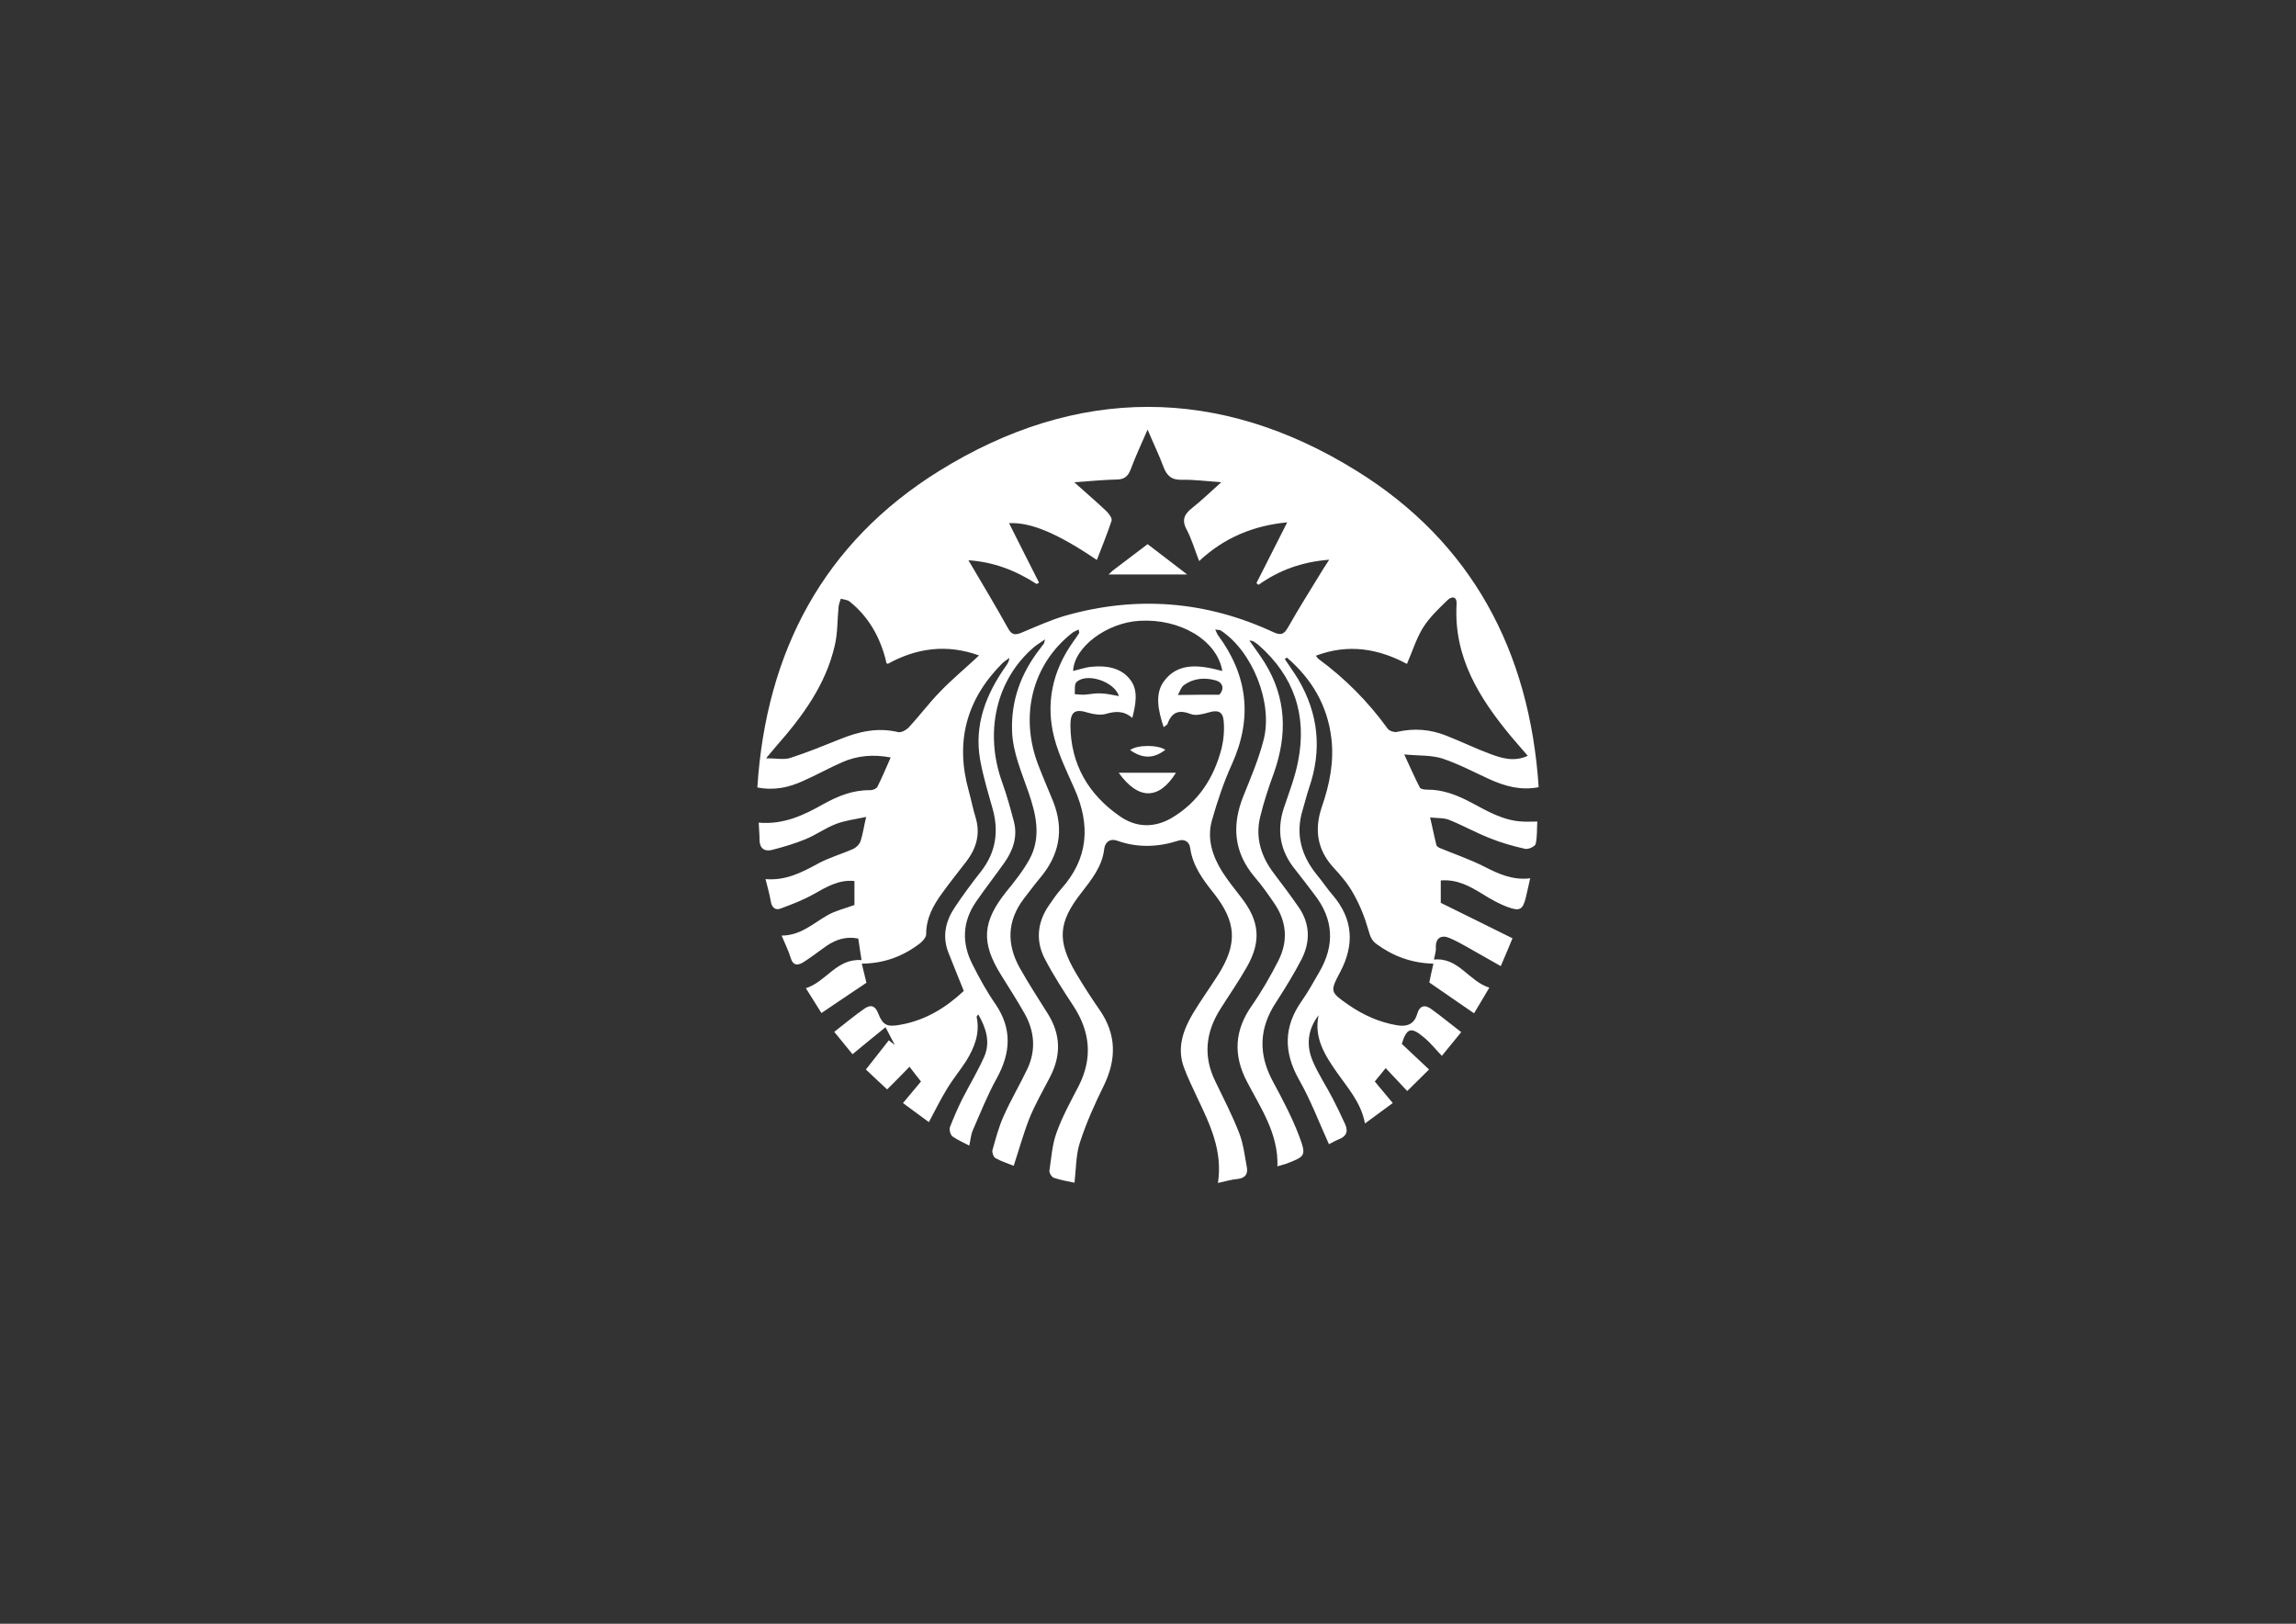 <?xml version="1.0" encoding="utf-8"?>
<!-- Generator: Adobe Illustrator 19.2.1, SVG Export Plug-In . SVG Version: 6.00 Build 0)  -->
<svg version="1.1" id="Layer_1" xmlns="http://www.w3.org/2000/svg" xmlns:xlink="http://www.w3.org/1999/xlink" x="0px" y="0px"
	 viewBox="0 0 841.9 595.3" style="enable-background:new 0 0 841.9 595.3;" xml:space="preserve">
<rect x="0" y="0" width="841.9" height="595.3" fill="#333333" stroke="none"/>
<style type="text/css">
	.st0{fill:#FFFFFF;}
</style>
<g>
	<path class="st0" d="M446.6,433.7c1.8-11.9-3-21.6-7.6-31.3c-1.7-3.7-3.5-7.3-4.9-11.1c-2.6-7.1-0.3-13.6,3.3-19.7
		c2.9-4.8,6.2-9.4,9.2-14.1c7.3-11.5,6.8-19.5-1.6-30.1c-4-5-7.7-10-8.6-16.6c-0.3-2.2-2.1-3.3-4.3-2.6c-7.5,2.4-14.9,2.7-22.5,0
		c-2.5-0.9-4.4,0.5-4.7,3c-0.7,6.4-4.6,11.2-8.3,16c-8.6,10.9-9.1,17.7-2,29.7c2.7,4.5,5.5,8.9,8.5,13.2c6.3,9,6.4,18.2,1.6,28
		c-3.3,6.7-6.4,13.6-8.7,20.7c-1.5,4.5-1.4,9.6-2,14.8c-2.3-0.5-5-0.9-7.6-1.8c-0.8-0.3-1.7-1.8-1.6-2.6c0.7-4.7,1-9.5,2.6-13.9
		c2.1-5.9,5.2-11.5,8.1-17.1c5.2-10.2,4.3-19.9-1.9-29.4c-3.7-5.6-7.3-11.2-10.4-17.1c-3.5-6.6-2.9-13.4,1.3-19.6
		c1.5-2.2,3-4.4,4.7-6.3c9.9-11.1,10.7-23.3,4.8-36.6c-2.7-6.1-5.7-12.2-7.4-18.6c-3.3-12.7-0.7-24.6,6.9-35.3
		c0.8-1.1,1.5-2.1,2.2-3.2c0.1-0.1,0-0.4-0.2-1.3c-0.9,0.5-1.7,0.7-2.3,1.2c-14.7,11.5-19.5,30.5-12.4,48.7
		c1.7,4.4,3.6,8.8,5.4,13.2c4.1,10.5,2.2,19.8-5.1,28.3c-2,2.4-3.8,4.9-5.7,7.3c-6.2,8.2-6.3,16.8-1.4,25.5
		c3.2,5.7,6.8,11.2,10.3,16.8c4.7,7.6,4.8,15.2,0.7,23.1c-2.6,5-5.4,9.9-7.5,15c-2.2,5.6-3.8,11.4-5.8,17.5
		c-1.7-0.7-4.3-1.5-6.7-2.8c-0.7-0.4-1.3-2.1-1.1-2.9c1.2-4.2,2.3-8.5,4.1-12.5c2.6-5.9,5.9-11.4,8.7-17.3c3.2-6.8,2.7-13.7-1-20.3
		c-2.7-4.8-5.7-9.4-8.6-14.1c-7.5-12-6.9-19.6,1.9-30.6c3.1-3.8,6.2-7.7,8.5-11.9c4.4-8.1,2.4-16.5-0.4-24.6
		c-2.5-7.3-5.7-14.4-6-22.3c-0.4-11.4,3.3-21.3,10.2-30.2c0.5-0.7,1-1.3,1.5-2c0.1-0.2,0.1-0.4,0.4-1.5c-1.7,1.2-2.9,1.9-4,2.8
		c-13.9,11.8-18.4,31.2-11.7,49.7c1.7,4.7,3,9.5,4.3,14.4c1.4,5.6-0.4,10.6-3.6,15.1c-3.4,4.8-7,9.4-10.3,14.2
		c-5.1,7.4-5.3,15.2-1.3,23c2.5,5,5.2,9.9,8.4,14.5c6.2,9.1,5.6,17.9,0.5,27.2c-3.4,6.1-6,12.7-8.8,19.1c-0.7,1.6-0.8,3.4-1.3,5.6
		c-2.2-1.2-4.4-2.1-6.2-3.4c-0.7-0.6-1.2-2.4-0.9-3.3c1.3-3.4,2.8-6.8,4.4-10.1c2.7-5.3,5.8-10.4,8.2-15.8
		c2.3-5.3,0.7-10.5-2.2-15.5c-0.3,0.4-0.6,0.7-0.6,0.9c1.3,6.1-0.8,11.3-3.9,16.3c-2.2,3.4-4.8,6.5-6.9,10c-2.4,3.9-4.4,8-6.7,12.3
		c-2.8-2-5.9-4.4-9.5-7c2.3-2.7,4.3-5.2,6.6-7.9c-1.1-1.4-2.3-2.9-4.2-5.4c-2.8,2.9-5.3,5.4-8.2,8.3c-2-1.8-4.5-4.2-7.8-7.3
		c2.9-3.7,5.7-7.2,8.4-10.7c0.7,0.6,1.5,1.1,2.2,1.7c-1-1.8-1.9-3.7-3.4-6.5c-4.2,3.4-8,6.5-12.1,9.9c-1.9-2.3-4.1-5-6.7-8.2
		c3.9-3,7.4-6,11.2-8.6c2.1-1.4,3.8-1.1,4.9,1.8c1.7,4.4,3.3,5.1,8.1,4.2c9.2-1.6,16.8-6.3,23.3-12.4c-2-5-3.9-9.6-5.7-14.2
		c-2.3-6-0.9-11.6,2.5-16.6c3-4.5,6.2-8.8,9.5-13c5.4-6.9,6.6-14.5,4.3-22.9c-1.7-6-3.5-11.9-4.6-18c-2.3-12.9,2.2-24.2,9.5-34.5
		c0.5-0.8,1.1-1.5,1.2-2.9c-0.9,0.7-1.9,1.3-2.7,2.1c-13.1,13.2-17.2,28.7-12.2,46.6c0.9,3.2,1.5,6.5,2.5,9.7
		c1.9,6.2,0.3,11.5-3.5,16.4c-2.9,3.8-5.9,7.5-8.7,11.4c-3.3,4.5-5.9,9.2-5.9,15.1c0,1.1-1.2,2.5-2.2,3.3c-6.1,4.7-13,7.4-21.4,7.5
		c0.7,2.9,1.3,5.4,1.7,7c-5.6,3.7-10.8,7.3-16.5,11.1c-1.7-2.7-3.6-5.8-5.7-9.1c7.5-2.4,11.3-11,20.4-10.3c-0.4-2.8-0.8-5.3-1.2-7.9
		c-4.4-0.9-8.2,0.3-11.8,2.8c-2.7,1.9-5.4,4-8.2,5.8c-2.1,1.3-3.9,1.5-4.8-1.6c-0.8-2.6-2-5-3.3-8.1c7,0,11.6-4.5,16.9-7.5
		c2.8-1.6,6.2-2.4,9.8-3.7c0-2.4,0-5.4,0-8.8c-5.7-0.6-10.3,2.2-15.1,4.9c-3.8,2.1-7.9,3.7-12,5.2c-1.8,0.7-3.1-0.3-3.5-2.3
		c-0.5-2.8-1.2-5.5-2-8.5c7.3,0.6,13-2.3,18.9-5.5c4.1-2.3,8.8-3.6,13.1-5.5c1.2-0.5,2.4-1.7,2.8-2.8c0.9-2.6,1.2-5.3,2.1-9
		c-4.1,0.9-7.8,1.3-11.1,2.6c-3.9,1.5-7.3,4-11.2,5.6s-8,2.8-12.2,3.9c-2.8,0.7-4.6-0.6-4.6-3.7c0-2-0.2-4-0.3-6.3
		c9.1,0.8,16.5-2.7,23.9-6.9c5.3-2.9,10.7-5.1,17-5c0.9,0,2.2-0.5,2.6-1.2c1.7-3.4,3.2-6.9,4.9-10.8c-6.4-1.2-12.3-0.7-17.9,1.8
		c-4.8,2.1-9.4,4.7-14.2,6.8c-5.2,2.4-10.6,3.6-16.8,2.4c3.2-49.8,24.3-89.7,66.6-116c50.4-31.3,102.7-31.4,153.1-0.1
		c42.3,26.2,63.5,66.2,66.8,116c-6.7,1.3-12.4-0.4-18-2.9c-5.7-2.6-11.3-5.6-17.3-7.6c-4.1-1.3-8.6-1-14-1.5
		c2.2,4.7,3.8,8.4,5.7,12.1c0.3,0.6,1.6,0.8,2.5,0.8c5.9-0.1,11.2,2,16.3,4.7c6,3.2,11.9,6.7,18.9,7c1.6,0.1,3.3,0,5.4,0
		c-0.2,2.9,0,5.6-0.6,8.2c-0.2,0.9-2.7,2.1-3.9,1.8c-4.4-1-8.7-2.2-12.9-3.9c-5.1-2-9.9-4.7-14.9-6.7c-1.9-0.8-4.2-0.6-7-0.9
		c0.9,3.8,1.5,7,2.3,10.1c0.1,0.5,0.9,1,1.5,1.2c5.3,2.2,10.9,4.1,16,6.7c5.3,2.7,10.5,5.1,16.9,4.3c-0.6,2.6-1.1,4.8-1.6,7
		c-1.1,4.4-2.1,5.2-6.5,3.6c-3.3-1.2-6.5-3-9.5-4.9c-4.6-2.8-9.2-5.4-15.2-4.9c0,3.2,0,6.2,0,8.2c9,4.4,17.4,8.6,26.3,13
		c-1.1,2.6-2.5,6.1-4.3,10.2c-2.5-1.4-4.6-2.6-6.7-3.8c-4-2.2-7.9-4.7-12.1-6.5c-2.7-1.2-5.2-0.3-5,3.6c0.1,1.3-0.4,2.6-0.7,4.3
		c9-0.9,12.7,7.9,20.3,10.3c-1.9,3.2-3.7,6.3-5.6,9.4c-5.4-3.7-10.6-7.3-16.4-11.3c0.3-1.4,0.8-4,1.5-6.9c-8.1-0.2-14.9-2.8-21-7.3
		c-1.7-1.3-2.2-2.8-2.8-4.9c-1.3-4.6-3.1-9.2-5.5-13.4c-1.9-3.5-4.6-6.7-7.4-9.7c-6-6.6-7-14-4.2-22.2c2.8-8.1,4.5-16.4,3.5-25
		c-1.4-12.1-7.2-21.9-16.3-29.7c-0.3,0.2-0.5,0.3-0.8,0.5c1.6,2.5,3.4,4.9,4.9,7.4c7.5,12.7,8.8,26,4,39.9c-0.9,2.6-1.5,5.3-2.3,7.9
		c-2.8,9-0.6,16.9,5.3,24.1c2,2.4,3.7,5,5.7,7.3c7.5,8.8,8,18.2,2.7,28.2c-3.8,7.2-3.7,7.3,3.2,12.1c5.4,3.7,11.2,6.3,17.7,7.4
		c3.6,0.6,6.2-0.4,7.3-4c0.9-3.3,2.9-3.7,5.3-1.9c3.6,2.6,7.1,5.5,10.9,8.4c-2.5,3.1-4.7,5.8-7.1,8.7c-2.3-2.4-4.2-4.8-6.5-6.7
		c-4.8-4.1-6.4-3.5-8.2,2.3c3.3,3.1,6.5,6.1,10,9.4c-2.9,2.9-5.4,5.3-8,7.9c-2.6-2.8-5.1-5.4-7.9-8.4c-1.6,1.9-2.8,3.5-4,4.9
		c2.2,2.6,4.3,5.2,6.6,7.9c-3.5,2.6-6.7,4.9-10.2,7.5c-1.4-7.6-6.2-12.9-10.2-18.6c-4.4-6.3-8.6-12.7-6.8-21.1
		c-4,5.2-4.6,11-2.2,16.7c2,4.8,5,9.2,7.4,13.9c1.6,3.1,3.1,6.2,4.5,9.3c1.2,2.6,0.6,4.5-2.3,5.6c-1.5,0.6-2.9,1.5-3.6,1.8
		c-3.7-8.1-6.7-16.2-11-23.7c-5.6-10-5.7-19.3,1-28.8c2.4-3.4,4.4-7.1,6.5-10.7c5.7-9.8,5.2-19.3-1.8-28.3c-2.3-3-4.6-6.1-7-9.1
		c-5.6-6.8-7-14.4-4.2-22.8c1.9-5.6,4.1-11.3,5.2-17.1c3.3-16.8-1.5-31.1-14.5-42.5c-0.6-0.5-1.3-1-2-1.4c-0.3-0.2-0.6-0.1-1.4-0.3
		c2,2.9,3.9,5.4,5.6,8.1c8,12.9,8.4,26.4,3.4,40.5c-1.9,5.2-3.7,10.6-5,16c-1.9,7.7,0.3,14.6,5,20.8c3.1,4.1,6.2,8.2,9.1,12.4
		c4.2,6.1,4.3,12.6,1.1,19c-2.8,5.4-6,10.6-9.3,15.7c-6.4,9.6-6.7,19.2-1.2,29.3c3.5,6.5,7,13.1,9.6,20c2.7,7.2,2.2,7.4-4.9,10.1
		c-0.9,0.3-1.8,0.5-3.1,0.9c0.4-12-6.1-21.3-11.2-31.1c-5.1-9.8-4.5-18.8,1.8-27.8c3.7-5.3,6.9-10.9,9.8-16.6c3.6-7.2,3-14.3-1.6-21
		c-2.2-3.2-4.5-6.5-7.1-9.5c-7.7-9.1-8.5-18.9-4.2-29.7c2.7-6.7,5.6-13.5,7.4-20.5c3.6-13.7-4.1-32.6-15.6-40.2
		c-0.4-0.3-1-0.2-2.1-0.4c0.5,1.1,0.7,1.7,1.1,2.2c10.9,14.8,12.6,30.4,5,47.2c-3,6.6-5.3,13.5-7.3,20.5c-1.9,6.7,0.1,13,3.7,18.8
		c2.1,3.3,4.6,6.4,7,9.5c6.7,8.6,7.5,16,2.1,25.5c-3,5.3-6.5,10.3-9.7,15.4c-5.4,8.5-6.4,17.3-1.9,26.5c3,6.2,6.2,12.4,8.7,18.8
		c1.6,4,2.1,8.5,2.9,12.8c0.4,2.3-0.5,3.8-3.1,4.2C451.6,432.4,449.4,433.1,446.6,433.7z M355.1,205.4c5,8.5,9.9,16.6,14.5,24.9
		c1.4,2.6,2.7,2.6,5.1,1.6c5.3-2.2,10.5-4.6,16-6.2c26.1-7.4,51.6-5.4,76.3,6.1c2.7,1.2,3.8,0.8,5.3-1.8c4.1-7.3,8.6-14.3,12.9-21.4
		c0.6-0.9,1.2-1.8,2.2-3.4c-10,0.8-18.3,3.8-25.9,9.2c-0.3-0.2-0.5-0.4-0.8-0.6c3.7-7.3,7.4-14.6,11.3-22.3
		c-12.4,1.2-23.1,5.6-32.3,14.2c-1.6-4.1-2.7-8-4.6-11.6c-2-3.7-0.6-5.8,2.2-8c3.4-2.7,6.5-5.7,10.5-9.3c-5.6-0.4-10.1-1-14.5-0.9
		c-3.8,0.1-5.5-1.6-6.7-4.8c-1.6-4.3-3.6-8.4-5.8-13.6c-2.4,5.5-4.5,10-6.2,14.6c-1,2.6-2.4,3.7-5.2,3.7c-4.8,0.1-9.6,0.6-15.5,1
		c4.6,4.1,8.3,7.3,11.9,10.7c0.9,0.9,2.1,2.6,1.8,3.4c-1.6,4.8-3.5,9.5-5.4,14.4c-14.5-9.8-24.2-13.9-32.2-13.5
		c3.7,7.3,7.3,14.6,11,21.8c-0.3,0.2-0.6,0.4-0.9,0.5C372.4,209.1,364.2,206,355.1,205.4z M426.7,266.6c-2-6-3.3-12.1,0-16.7
		c5.3-7.4,13.6-6,21.5-3.9c-1.9-11.3-15.5-19.3-30.4-18.4c-12,0.7-24,9.7-24.3,18.4c2.1-0.5,4.1-1.2,6.2-1.5
		c5.7-0.6,11.4,0.1,14.9,4.9c2.8,3.8,1.9,8.7,0.6,13.8c-3.3-2.8-6.3-2.4-9.6-1.5c-2,0.6-4.5,0.2-6.6-0.4c-4.7-1.5-6.5-0.5-6.5,4.6
		c0.1,14.3,6.6,25.4,18.2,33.4c5.9,4.1,12.5,4.3,18.9,0.6c9.8-5.8,15.5-14.7,18.3-25.4c0.8-3.3,1.1-6.8,0.8-10.2
		c-0.3-3.5-2.2-4.1-5.5-3.1c-2.1,0.6-4.7,1.3-6.5,0.6c-4.4-1.7-7-0.8-8.6,3.6C428.1,265.7,427.5,265.9,426.7,266.6z M515.9,243.4
		c-10.5-5.6-21.5-7.5-33.4-3c0.5,0.6,0.7,1,1,1.2c9.8,7.2,18.2,15.7,25.3,25.5c0.6,0.9,2.5,1.5,3.6,1.2c6.2-1.4,12.1-0.9,17.9,1.4
		c5.4,2.1,10.7,4.7,16.1,6.7c4.3,1.6,8.8,3,13.8,0.7c-2.2-2.6-4.3-4.9-6.2-7.2c-11.6-14-21-29-19.9-48.3c0.2-3-1.7-3.1-3.3-1.6
		c-3.2,3.1-6.6,6.3-9,10.1C519.3,234.2,517.9,238.8,515.9,243.4z M359,240.3c-11.9-4.3-23-2.7-33.5,3.1c-0.3-0.3-0.5-0.3-0.5-0.4
		c-0.1-0.5-0.2-0.9-0.3-1.4c-2.2-8.4-6.4-15.7-13.2-21.1c-0.8-0.6-2.1-0.7-3.2-1c-0.3,1-0.7,1.9-0.8,2.9c-0.5,4.7-0.3,9.6-1.4,14.2
		c-3.3,14.5-11.9,26.1-21.5,37c-1,1.2-2,2.4-3.7,4.4c3.7,0,6.5,0.6,8.8-0.1c6.2-2,12.3-4.5,18.3-6.9c6.9-2.8,13.8-4.4,21.3-2.6
		c1.1,0.3,3.1-0.8,4-1.8c3.9-4.2,7.3-8.8,11.3-12.9C349,249.1,354,245,359,240.3z M410.3,255.2c-1.7-5.4-11.9-8.7-15.6-5.1
		c-0.8,0.8-0.5,2.9-0.6,4.4c1.1,0.1,2.2,0.2,3.3,0.2c2-0.1,4-0.6,6-0.5C405.6,254.2,407.9,254.8,410.3,255.2z M447.1,254.7
		c1.8-1.9,1.6-4.5-1.5-5.3c-4-1.1-8.1-0.7-11.5,1.8c-1,0.7-1.4,2.2-2.2,3.6C437.3,254.7,441.8,254.7,447.1,254.7z"/>
	<path class="st0" d="M406.5,210.6c0.7-0.6,1.1-1,1.5-1.4c4.2-3.2,8.3-6.3,12.8-9.7c4.8,3.7,9.6,7.3,14.5,11.1
		C425.5,210.6,416.2,210.6,406.5,210.6z"/>
	<path class="st0" d="M410.2,283.3c7.1,0,14,0,21,0C425,293.3,417.4,293.4,410.2,283.3z"/>
	<path class="st0" d="M414.4,275c2.5-2,10.2-2,12.9-0.1C423,278.2,419,278.2,414.4,275z"/>
</g>
</svg>
